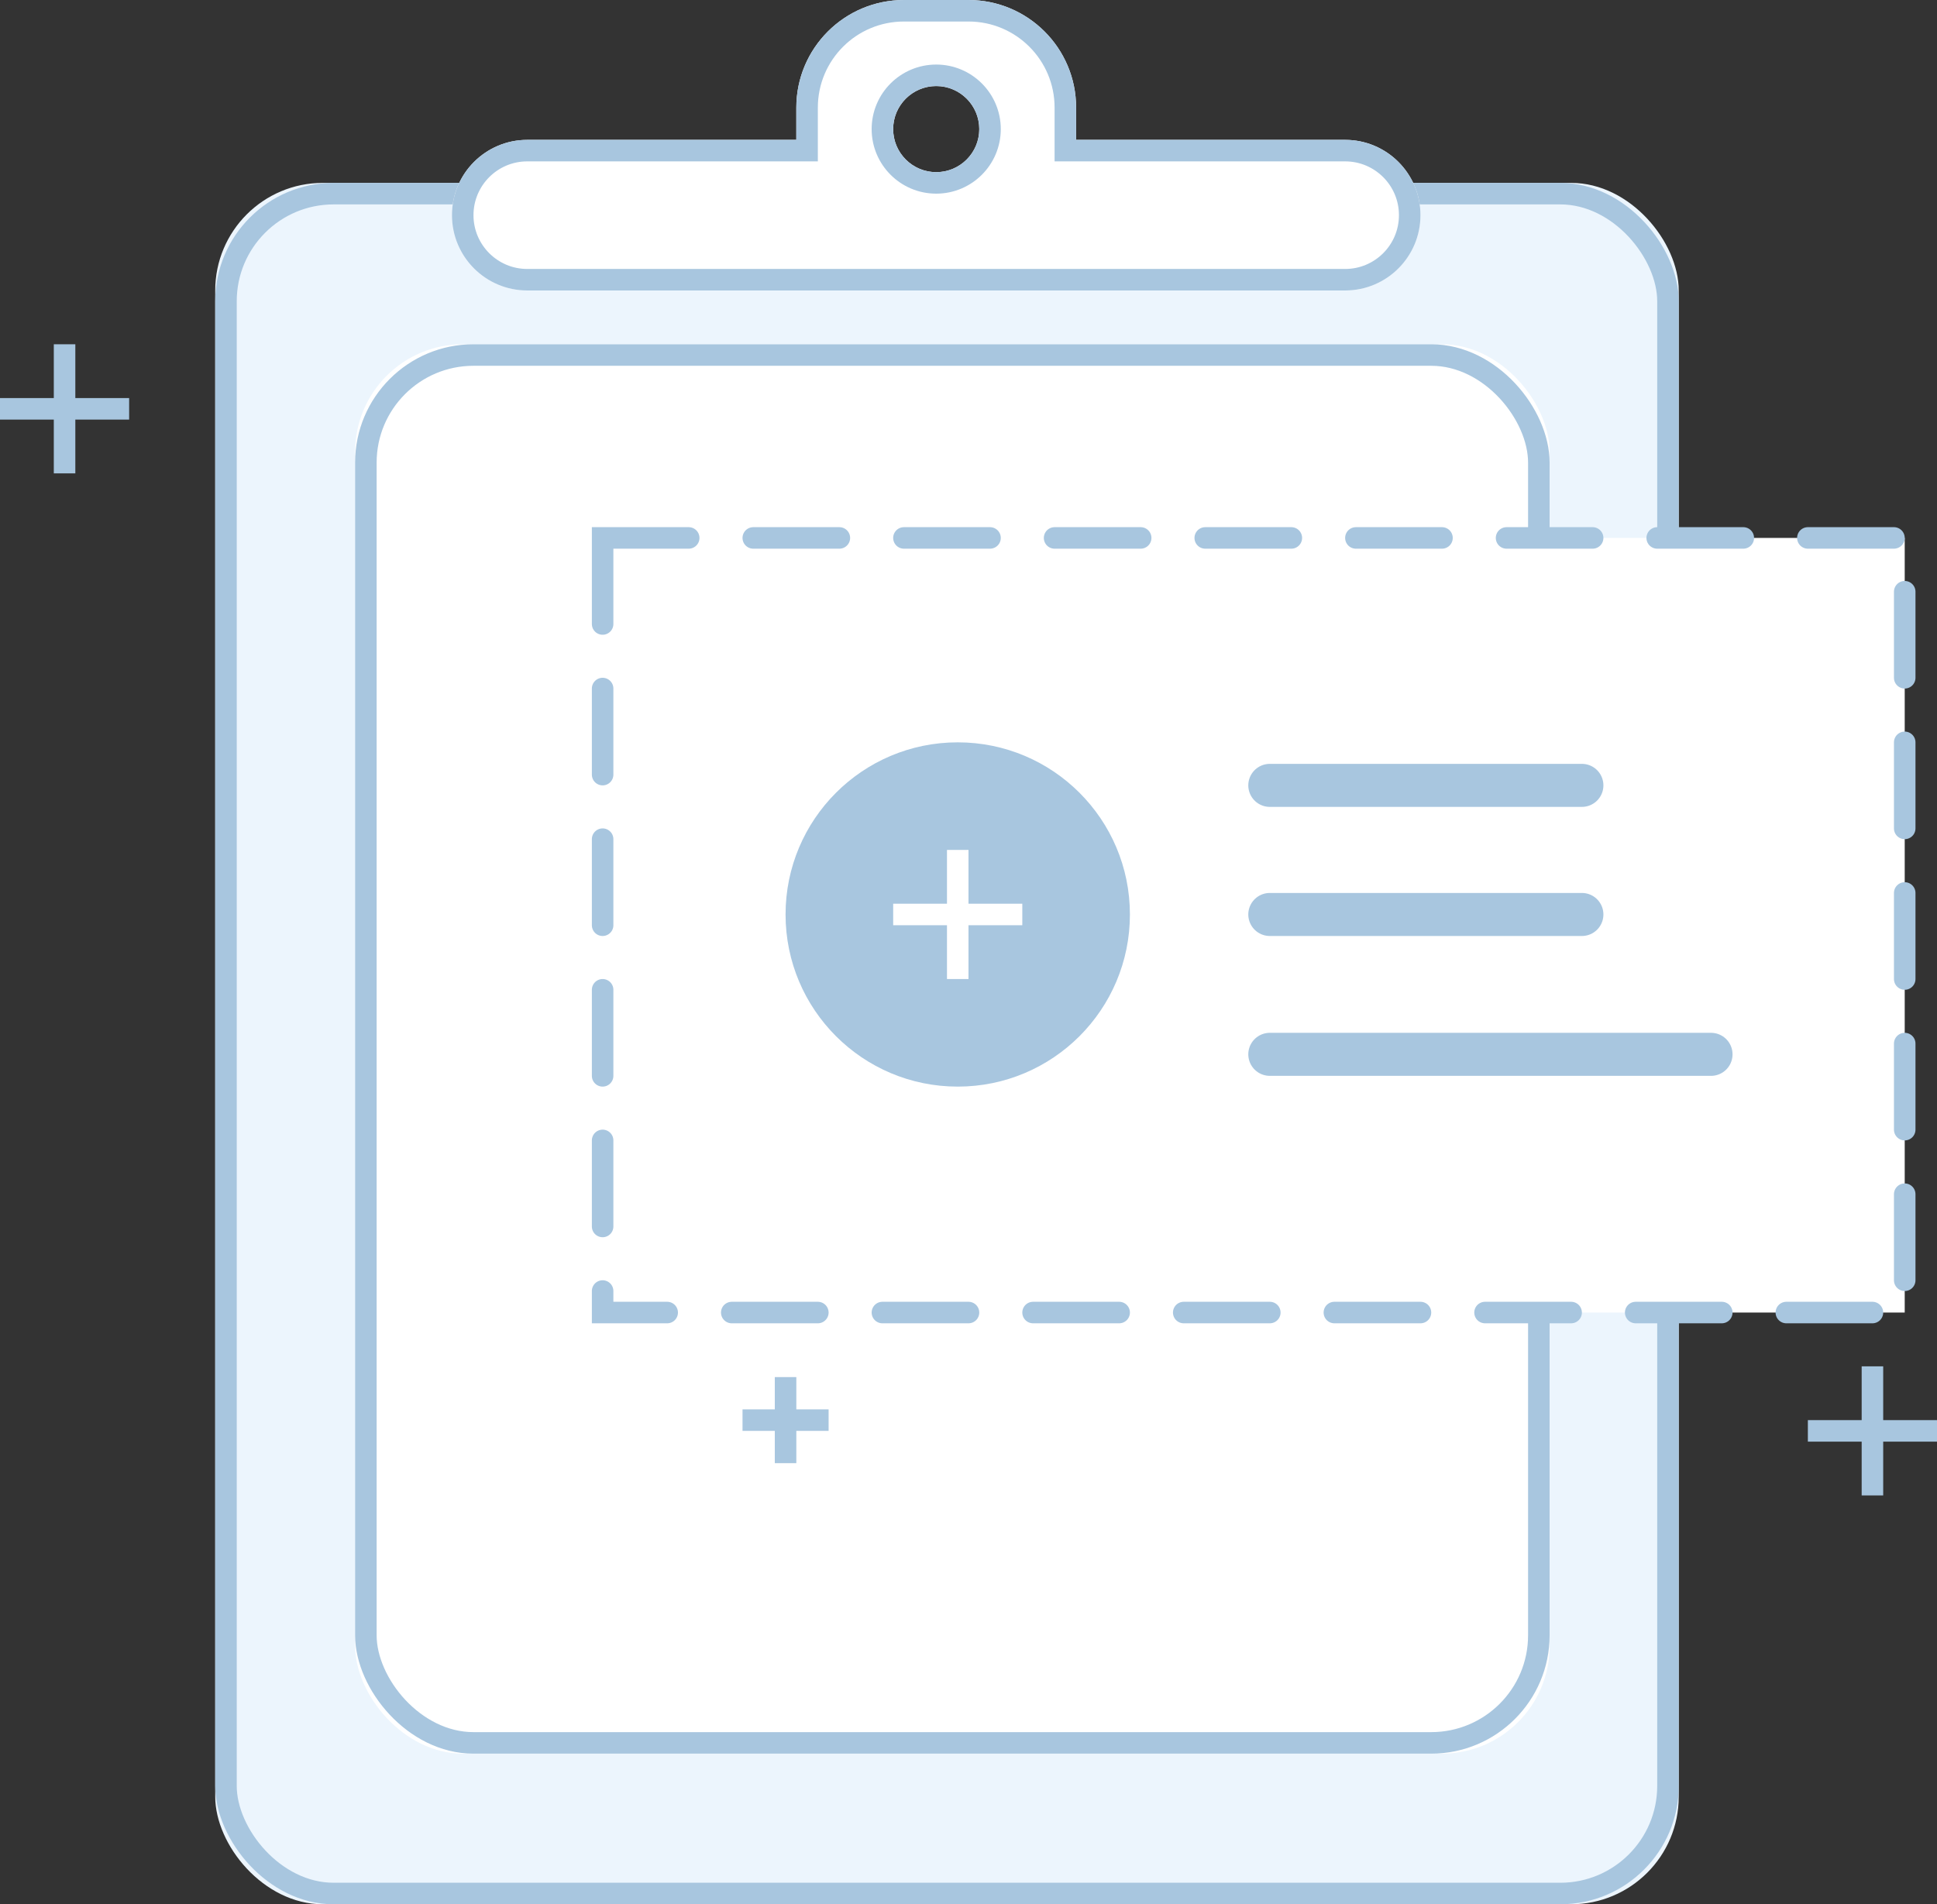 <?xml version="1.0" encoding="UTF-8"?>
<svg width="180px" height="177px" viewBox="0 0 180 177" version="1.1" xmlns="http://www.w3.org/2000/svg" xmlns:xlink="http://www.w3.org/1999/xlink">
    <rect x="0" y="0" width="180" height="177" fill="#333333" stroke="none"/>
    <!-- Generator: Sketch 46.2 (44496) - http://www.bohemiancoding.com/sketch -->
    <title>icon_blank_page_worksheet</title>
    <desc>Created with Sketch.</desc>
    <defs>
        <rect id="path-1" x="20" y="19" width="136" height="160" rx="10"></rect>
        <rect id="path-2" x="33" y="34" width="111" height="131" rx="10"></rect>
        <path d="M100,15 L125,15 L125,15 C128.866,15 132,18.134 132,22 C132,25.866 128.866,29 125,29 L49,29 L49,29 C45.134,29 42,25.866 42,22 L42,22 L42,22 C42,18.134 45.134,15 49,15 L49,15 L74,15 L74,12 L74,12 C74,6.477 78.477,2 84,2 L84,2 L90,2 L90,2 C95.523,2 100,6.477 100,12 L100,15 Z M87,18 C89.209,18 91,16.209 91,14 C91,11.791 89.209,10 87,10 C84.791,10 83,11.791 83,14 C83,16.209 84.791,18 87,18 Z" id="path-3"></path>
    </defs>
    <g id="正式页面" stroke="none" stroke-width="1" fill="none" fill-rule="evenodd">
        <g id="8.0-业务设置-综合查询模板设置-默认" transform="translate(-803, -423)">
            <g id="内容" transform="translate(185, 204)">
                <g id="反馈内容" transform="translate(285, 0)">
                    <g id="Group" transform="translate(333, 217)">
                        <g id="icon/空白页/icon_blank_page_data_products">
                            <g id="icon_blank_page_worksheet">
                                <g id="bg">
                                    <use fill="#ECF5FD" fill-rule="evenodd" xlink:href="#path-1"></use>
                                    <rect stroke="#A8C6DF" stroke-width="2" x="21" y="20" width="134" height="158" rx="10"></rect>
                                </g>
                                <g id="bg-copy">
                                    <use fill="#FFFFFF" fill-rule="evenodd" xlink:href="#path-2"></use>
                                    <rect stroke="#A8C6DF" stroke-width="2" x="34" y="35" width="109" height="129" rx="10"></rect>
                                </g>
                                <rect id="bg-copy-2" stroke="#A8C6DF" stroke-width="2" fill="#FFFFFF" stroke-linecap="round" stroke-dasharray="8,6" x="56" y="52" width="121" height="72"></rect>
                                <circle id="Oval" fill="#A8C6DF" cx="89" cy="87" r="16"></circle>
                                <g id="Buttons-/-Plus-White-Small" transform="translate(83, 81)" fill="#FFFFFF">
                                    <polygon id="Icon" points="12 5 7 5 7 0 5 0 5 5 0 5 0 7 5 7 5 12 7 12 7 7 12 7"></polygon>
                                </g>
                                <path d="M118,75 L147,75" id="Path-3" stroke="#A8C6DF" stroke-width="4" fill="#D8D8D8" stroke-linecap="round"></path>
                                <path d="M118,87 L147,87" id="Path-3-Copy-4" stroke="#A8C6DF" stroke-width="4" fill="#D8D8D8" stroke-linecap="round"></path>
                                <path d="M118,100 L159,100" id="Path-3-Copy" stroke="#A8C6DF" stroke-width="4" fill="#D8D8D8" stroke-linecap="round"></path>
                                <g id="Combined-Shape">
                                    <use fill="#FFFFFF" fill-rule="evenodd" xlink:href="#path-3"></use>
                                    <path stroke="#A8C6DF" stroke-width="2" d="M125,16 L99,16 L99,12 C99,7.029 94.971,3 90,3 L84,3 C79.029,3 75,7.029 75,12 L75,16 L49,16 C45.686,16 43,18.686 43,22 C43,25.314 45.686,28 49,28 L125,28 C128.314,28 131,25.314 131,22 C131,18.686 128.314,16 125,16 Z M87,19 C84.239,19 82,16.761 82,14 C82,11.239 84.239,9 87,9 C89.761,9 92,11.239 92,14 C92,16.761 89.761,19 87,19 Z"></path>
                                </g>
                                <g id="+" transform="translate(168, 129)" stroke="#A8C6DF" stroke-width="2">
                                    <path d="M-9.09494702e-13,6 L12,6" id="Path-3-Copy-3"></path>
                                    <path d="M6,12 L6,0" id="Path-3-Copy-2"></path>
                                </g>
                                <g id="+-copy" transform="translate(0, 34)" stroke="#A8C6DF" stroke-width="2">
                                    <path d="M-9.09494702e-13,6 L12,6" id="Path-3-Copy-3"></path>
                                    <path d="M6,12 L6,0" id="Path-3-Copy-2"></path>
                                </g>
                                <g id="+-copy-2" transform="translate(69, 130)" stroke="#A8C6DF" stroke-width="2">
                                    <path d="M-9.09494702e-13,4 L8,4" id="Path-3-Copy-3"></path>
                                    <path d="M4,8 L4,0" id="Path-3-Copy-2"></path>
                                </g>
                            </g>
                        </g>
                    </g>
                </g>
            </g>
        </g>
    </g>
</svg>